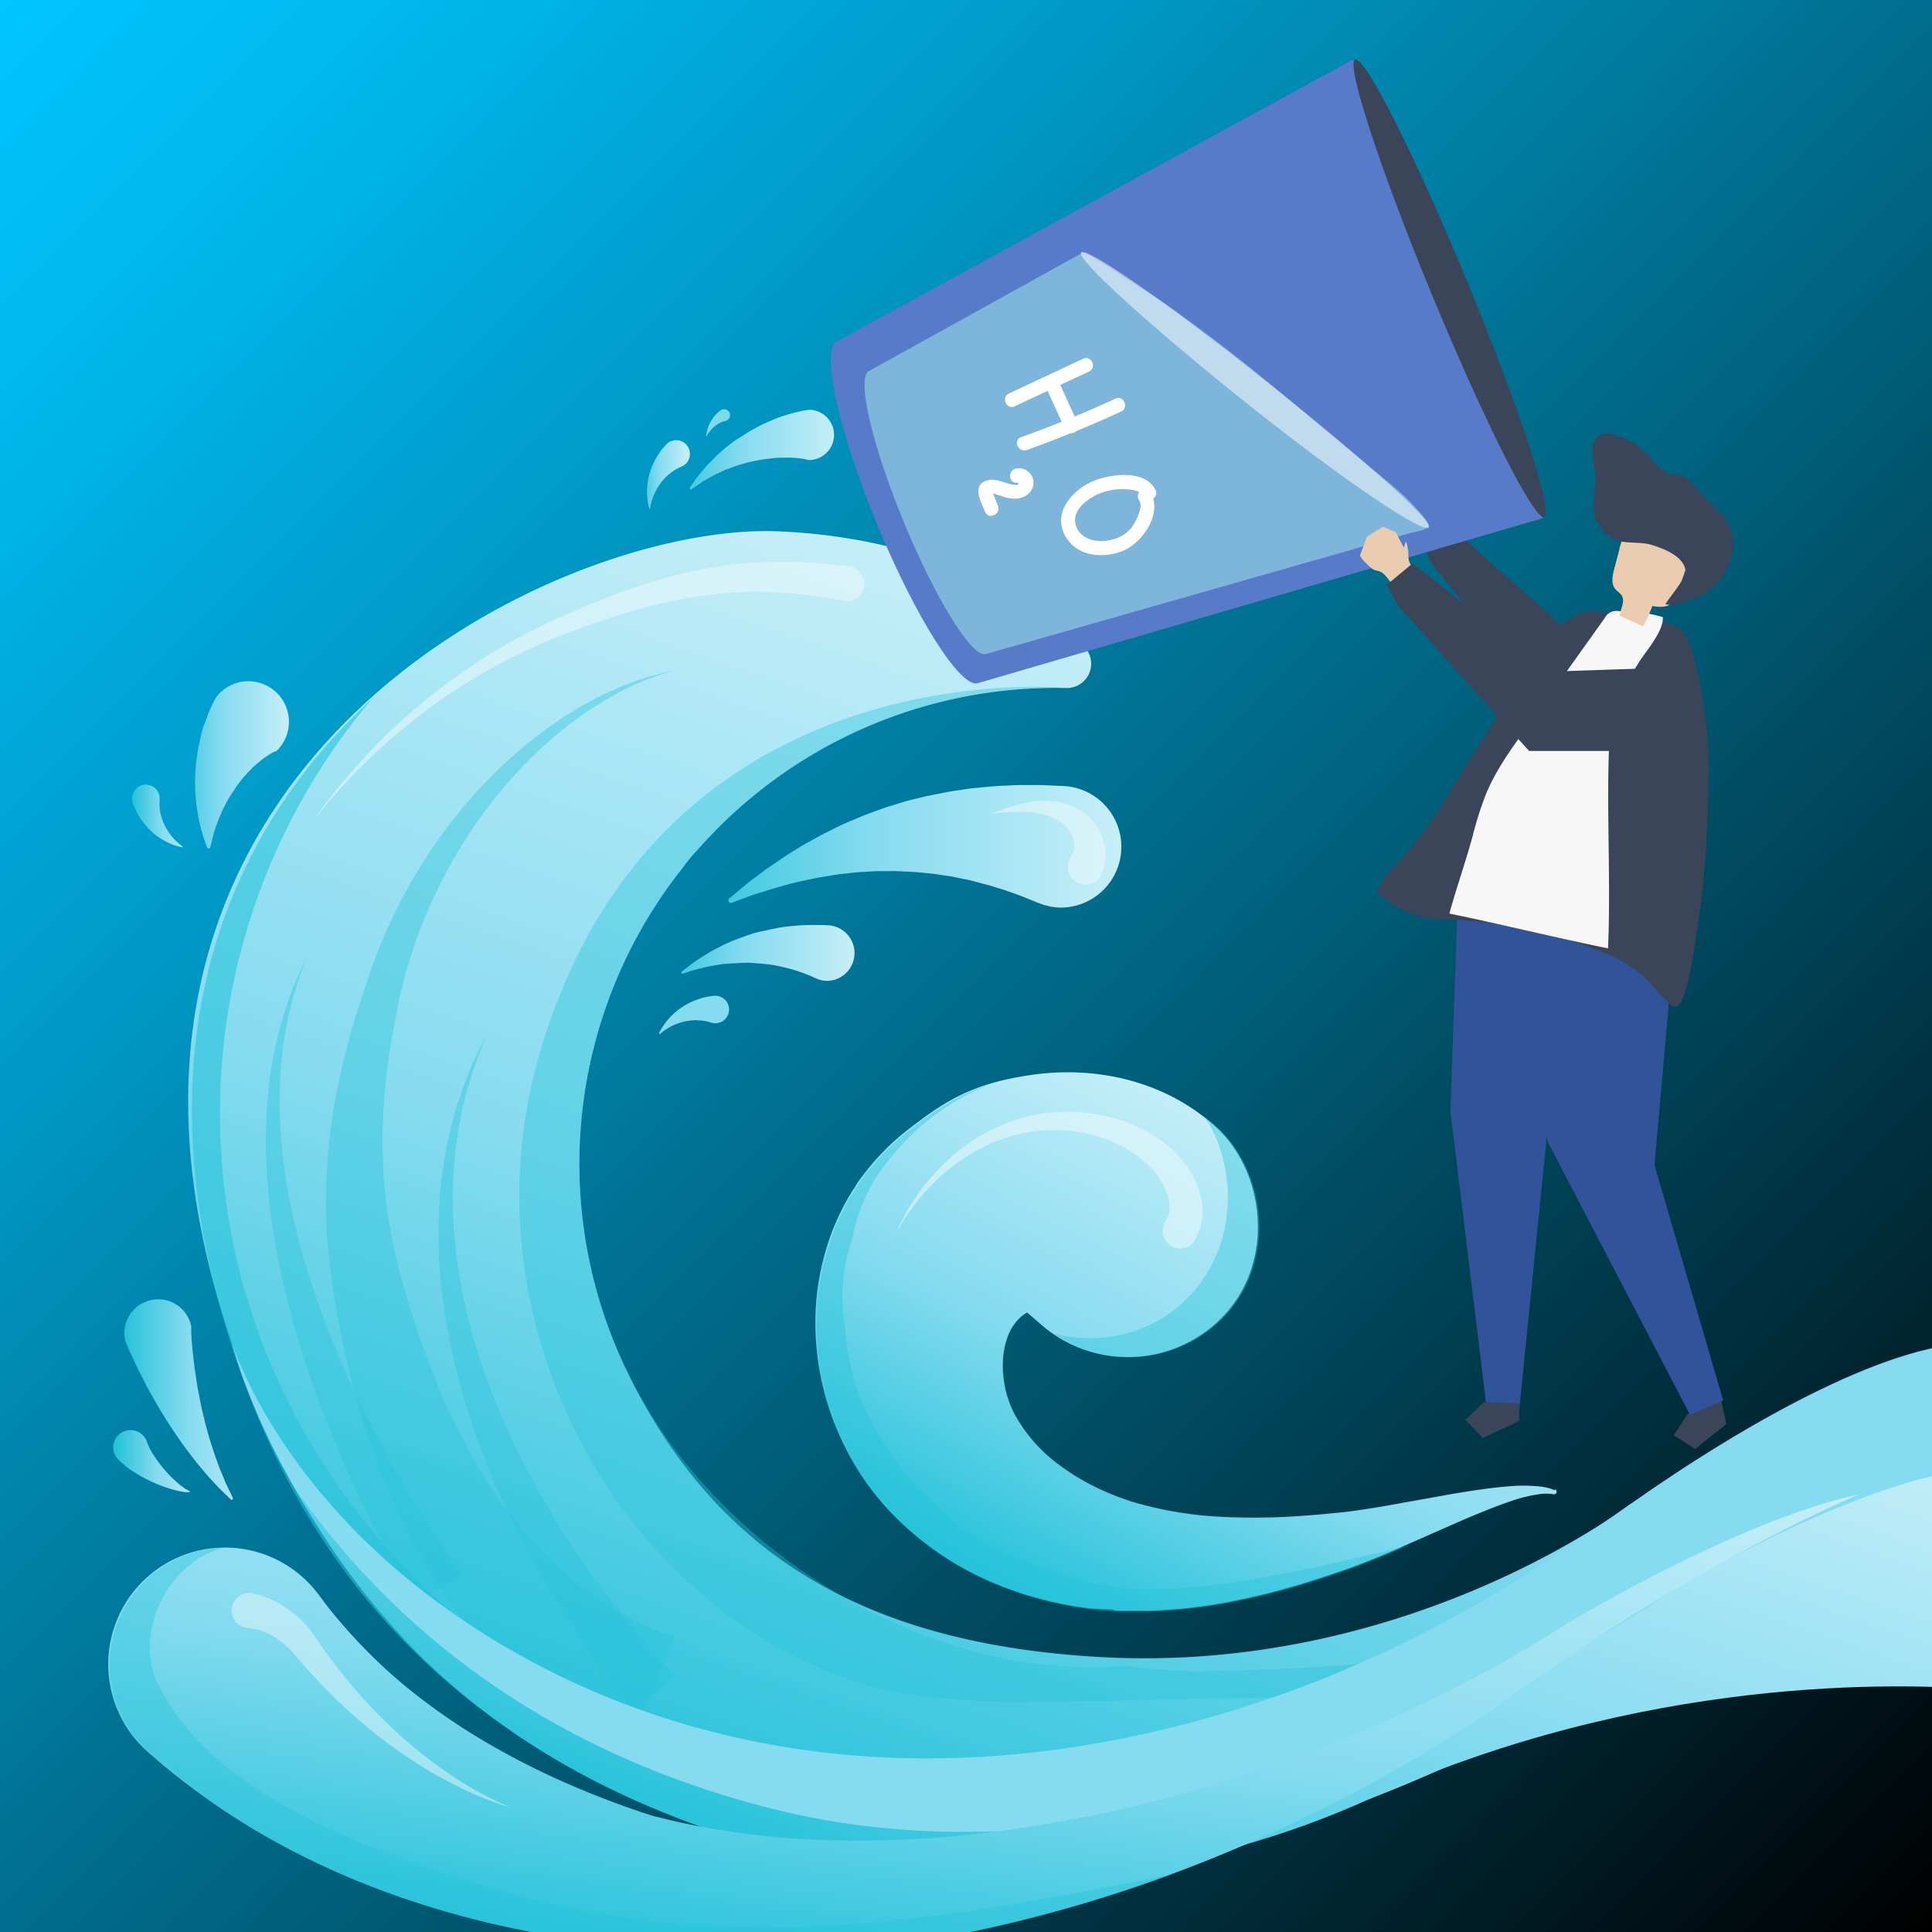 <svg xmlns="http://www.w3.org/2000/svg" xmlns:xlink="http://www.w3.org/1999/xlink" viewBox="0 0 500 500"><defs><style>.cls-1{fill:none;}.cls-2{isolation:isolate;}.cls-3{fill:#005d87;}.cls-4{mix-blend-mode:soft-light;fill:url(#Degradado_sin_nombre_62);}.cls-5{clip-path:url(#clip-path);}.cls-6{fill:url(#Degradado_sin_nombre_28);}.cls-7{fill:url(#Degradado_sin_nombre_28-2);}.cls-23,.cls-8{opacity:0.4;}.cls-10,.cls-23,.cls-9{fill:#27c3da;}.cls-10,.cls-27{opacity:0.6;}.cls-11{fill:#85dbf0;}.cls-12{fill:url(#Degradado_sin_nombre_28-4);}.cls-13{fill:url(#Degradado_sin_nombre_28-5);}.cls-14{fill:url(#Degradado_sin_nombre_28-6);}.cls-15{fill:url(#Degradado_sin_nombre_28-7);}.cls-16{fill:url(#Degradado_sin_nombre_28-8);}.cls-17{fill:url(#Degradado_sin_nombre_28-9);}.cls-18{fill:url(#Degradado_sin_nombre_28-10);}.cls-19{fill:url(#Degradado_sin_nombre_28-11);}.cls-20{fill:#7ddbe9;}.cls-21{fill:url(#Degradado_sin_nombre_28-12);}.cls-22{fill:url(#Degradado_sin_nombre_28-13);}.cls-24{opacity:0.5;}.cls-25{fill:#e7f8fc;}.cls-26{fill:url(#Degradado_sin_nombre_28-14);}.cls-28{fill:#eacdb0;}.cls-29{fill:#3b455a;}.cls-30{fill:#305399;}.cls-31{fill:#f7f7f7;}.cls-32{fill:#587bc9;}.cls-33{fill:#7db5db;}.cls-34{opacity:0.51;}.cls-35{fill:#fff;}</style><linearGradient id="Degradado_sin_nombre_62" x1="500" y1="500" x2="0" gradientUnits="userSpaceOnUse"><stop offset="0"/><stop offset="0.12" stop-color="#001c25"/><stop offset="0.45" stop-color="#006481"/><stop offset="0.71" stop-color="#0098c5"/><stop offset="0.9" stop-color="#00b9ef"/><stop offset="1" stop-color="#00c5ff"/></linearGradient><clipPath id="clip-path"><rect class="cls-1" x="18" y="81.11" width="482" height="418.89"/></clipPath><linearGradient id="Degradado_sin_nombre_28" x1="484.82" y1="420.8" x2="255.26" y2="191.23" gradientTransform="matrix(-0.9, 0.44, 0.44, 0.9, 438.68, -121.07)" gradientUnits="userSpaceOnUse"><stop offset="0" stop-color="#27c3da"/><stop offset="0.45" stop-color="#85dbf0"/><stop offset="1" stop-color="#c4eef8"/></linearGradient><linearGradient id="Degradado_sin_nombre_28-2" x1="224.5" y1="458.86" x2="220.18" y2="454.54" xlink:href="#Degradado_sin_nombre_28"/><linearGradient id="Degradado_sin_nombre_28-4" x1="429.41" y1="483.24" x2="289.94" y2="343.77" xlink:href="#Degradado_sin_nombre_28"/><linearGradient id="Degradado_sin_nombre_28-5" x1="172.23" y1="116.26" x2="215.82" y2="116.26" gradientTransform="matrix(1, 0, 0, 1, 0, 0)" xlink:href="#Degradado_sin_nombre_28"/><linearGradient id="Degradado_sin_nombre_28-6" x1="32.17" y1="362.25" x2="68.8" y2="362.25" gradientTransform="matrix(1, 0, 0, 1, 0, 0)" xlink:href="#Degradado_sin_nombre_28"/><linearGradient id="Degradado_sin_nombre_28-7" x1="43.32" y1="198.15" x2="74.36" y2="198.15" gradientTransform="matrix(1, 0, 0, 1, 0, 0)" xlink:href="#Degradado_sin_nombre_28"/><linearGradient id="Degradado_sin_nombre_28-8" x1="173.52" y1="218.97" x2="287.65" y2="218.97" gradientTransform="matrix(1, 0, 0, 1, 0, 0)" xlink:href="#Degradado_sin_nombre_28"/><linearGradient id="Degradado_sin_nombre_28-9" x1="169.51" y1="246.56" x2="219.99" y2="246.56" gradientTransform="matrix(1, 0, 0, 1, 0, 0)" xlink:href="#Degradado_sin_nombre_28"/><linearGradient id="Degradado_sin_nombre_28-10" x1="34.38" y1="211.16" x2="50.57" y2="211.16" gradientTransform="matrix(1, 0, 0, 1, 0, 0)" xlink:href="#Degradado_sin_nombre_28"/><linearGradient id="Degradado_sin_nombre_28-11" x1="164.62" y1="122.79" x2="177.79" y2="122.79" gradientTransform="matrix(1, 0, 0, 1, 0, 0)" xlink:href="#Degradado_sin_nombre_28"/><linearGradient id="Degradado_sin_nombre_28-12" x1="30.2" y1="378.2" x2="53.33" y2="378.2" gradientTransform="matrix(1, 0, 0, 1, 0, 0)" xlink:href="#Degradado_sin_nombre_28"/><linearGradient id="Degradado_sin_nombre_28-13" x1="447.39" y1="458.03" x2="367.82" y2="320.22" gradientTransform="matrix(-0.93, 0.38, 0.38, 0.93, 481.17, -78.65)" xlink:href="#Degradado_sin_nombre_28"/><linearGradient id="Degradado_sin_nombre_28-14" x1="364.89" y1="434.84" x2="270.73" y2="340.67" gradientTransform="matrix(-0.95, 0.3, 0.3, 0.95, 492.58, -105.08)" xlink:href="#Degradado_sin_nombre_28"/></defs><title>Mesa de trabajo 1</title><g class="cls-2"><g id="BACKGROUND_1" data-name="BACKGROUND 1"><rect class="cls-3" width="500" height="500"/><rect class="cls-4" width="500" height="500"/><g class="cls-5"><path class="cls-6" d="M60,347.43C9,200,143.81,135.1,201.39,137.51c34.07,1.42,61.19,13.48,79,29.67A6.28,6.28,0,0,1,276,178.06a123.38,123.38,0,0,0-95.45,41.84,43.63,43.63,0,0,0-4,4.84A123.09,123.09,0,0,0,162.33,355c22.86,47.05,61.24,70.35,122.16,73.83C364.81,433.41,422,389.21,422,389.21s2.14,61.67-112.16,84.48C225.21,490.58,102.65,470.69,60,347.43Z"/><path class="cls-7" d="M440.22,390.76,436.44,383A15.28,15.28,0,0,1,440.22,390.76Z"/><g class="cls-8"><path class="cls-9" d="M139.15,274.49C169,167.16,276,178.06,276,178.06a123.38,123.38,0,0,0-95.45,41.84,43.63,43.63,0,0,0-4,4.84A123.09,123.09,0,0,0,162.33,355c22.86,47.05,78.89,80.21,128.08,76.14,8,.75,12.76,1.46,21.73,1.32,40.59-.61,68.61-4.28,87.85-9.31-3.78,7.38-7.35,14.86-10.65,22.44-57.23-13.94-126.27,1.87-165.23-9.6C161.67,417.6,119.84,343.91,139.15,274.49Z"/><path class="cls-7" d="M440.22,390.76,436.44,383A15.28,15.28,0,0,1,440.22,390.76Z"/></g><path class="cls-10" d="M59.65,347.43C35,269.37,59.31,214.78,96.29,180.86A166.11,166.11,0,0,0,74,361.59c41.41,85.23,158.82,134.44,244,93,7.19-3.49,27.59-10.07,34.05-14.39,99-3.89,89.69-38.62,88.15-49.46,0,0-33,68.4-131.44,88.72C256.77,490.21,105.33,492.14,59.65,347.43Z"/><g class="cls-8"><path class="cls-9" d="M162,453.18l-3.31-1.62c-.24-.11-.61-.3-1-.5l-1.19-.63L153.83,449c-1.75-1.06-3.81-2.21-6-3.69a111.26,111.26,0,0,1-14.62-11.53,124.24,124.24,0,0,1-15.65-17.6,130.54,130.54,0,0,1-7.34-11l-.88-1.48-.11-.18-.15-.25,0-.08-.19-.35-.38-.69-1.57-2.85-1.7-3.24c-.55-1.08-1-2.13-1.57-3.21a184.35,184.35,0,0,1-10.46-27.6c-1.43-4.85-2.7-9.8-3.84-14.81-.57-2.51-1.1-5-1.61-7.57-.24-1.27-.49-2.54-.73-3.81l-.13-.63-.07-.46-.15-.93-.3-1.87-.3-1.88-.28-2c-.18-1.36-.35-2.72-.53-4.09-.25-2.69-.54-5.36-.66-8.07s-.21-5.42-.26-8.13.06-5.42.24-8.12a158.93,158.93,0,0,1,5.11-31.47c1.33-5,2.78-9.94,4.39-14.71.4-1.22.8-2.42,1.21-3.63s.76-2.29,1.21-3.5l1.35-3.59,1.43-3.45a135.32,135.32,0,0,1,13.84-24.84q3.9-5.53,8.06-10.35c2.78-3.19,5.61-6.14,8.43-8.84a114.64,114.64,0,0,1,16.69-13.2,91.51,91.51,0,0,1,14.45-7.62,67.93,67.93,0,0,1,9.93-3.29c1.16-.32,2.08-.46,2.68-.61l.92-.19-.9.27c-.59.19-1.49.4-2.62.81a67.65,67.65,0,0,0-9.55,4,88.51,88.51,0,0,0-13.53,8.57,111,111,0,0,0-15.15,14.06c-2.52,2.83-5,5.88-7.43,9.15s-4.72,6.78-6.92,10.49A128.59,128.59,0,0,0,107,245.38l-1.08,3.34-1,3.34c-.33,1.1-.61,2.35-.92,3.52l-.23.9-.06.22,0,.11c0,.06,0-.06,0,0l-.1.45-.37,1.78c-1,4.77-1.88,9.6-2.59,14.46a144.7,144.7,0,0,0-1.44,29.29c.1,2.42.36,4.84.6,7.24s.59,4.8,1,7.17.91,4.73,1.39,7.07l.84,3.4.42,1.7.51,1.83a242.89,242.89,0,0,0,9.19,27,161.06,161.06,0,0,0,11.66,23.17c.53.86,1.07,1.7,1.59,2.55s1,1.56,1.56,2.34c.24.36.58.84.88,1.27s.6.87.91,1.3l.45.65.22.32.06.08c.11.17-.08-.13,0-.08l.1.14.85,1.13a106.85,106.85,0,0,0,6.86,8.29,96.92,96.92,0,0,0,13.62,12.4,82.58,82.58,0,0,0,11.63,7.33c1.65.9,3.2,1.52,4.49,2.15l3.1,1.24,3.46,1.26Z"/></g><g class="cls-8"><path class="cls-9" d="M107.67,415l-1-1.69c-.64-1.12-1.56-2.68-2.75-4.84l-2-3.53-2.22-4.15c-1.56-3-3.3-6.35-5.11-10.07s-3.7-7.79-5.61-12.12-3.83-9-5.65-13.8c-1-2.4-1.8-4.89-2.71-7.39s-1.75-5.06-2.53-7.66c-1.65-5.16-3.09-10.5-4.38-15.85s-2.31-10.79-3.14-16.15-1.3-10.68-1.59-15.83a143.84,143.84,0,0,1,.06-14.86,113.6,113.6,0,0,1,1.61-13.19A96.19,96.19,0,0,1,73.32,263c.42-1.61,1-3.06,1.45-4.42s1-2.58,1.41-3.69c.86-2.22,1.7-3.89,2.24-5l.83-1.76-.69,1.82c-.44,1.19-1.14,2.92-1.81,5.19-.35,1.13-.78,2.36-1.1,3.75s-.79,2.85-1.08,4.47a96.15,96.15,0,0,0-1.68,10.87,113.38,113.38,0,0,0-.52,12.95,139,139,0,0,0,1.1,14.4c.68,5,1.56,10.05,2.78,15.16S78.85,327,80.53,332,84,342.1,86,347c1,2.44,2,4.82,3,7.18s2.08,4.67,3.18,6.91c2.13,4.53,4.37,8.81,6.51,12.85s4.32,7.8,6.36,11.24,4,6.55,5.7,9.29c.87,1.37,1.7,2.64,2.45,3.82l2.12,3.19c1.25,1.9,2.37,3.47,3.07,4.51l1.1,1.61Z"/></g><g class="cls-8"><path class="cls-9" d="M163.86,442.67s-.45-.57-1.28-1.65L161,439c-.6-.77-1.3-1.66-2.09-2.74-1.58-2.12-3.5-4.69-5.57-7.66-1.06-1.47-2.14-3.07-3.27-4.77l-1.75-2.59c-.57-.91-1.16-1.83-1.76-2.77l-1.84-2.88-1.83-3c-1.26-2.05-2.49-4.21-3.75-6.44s-2.47-4.56-3.76-6.91-2.47-4.84-3.66-7.36c-2.41-5-4.67-10.33-6.8-15.78s-4-11.11-5.58-16.83-2.91-11.52-3.89-17.28a154.71,154.71,0,0,1-1.84-17,131.36,131.36,0,0,1,.28-16,110.57,110.57,0,0,1,2.1-14.11c.25-1.08.43-2.14.72-3.16s.54-2,.8-3c.48-2,1.16-3.74,1.69-5.44.26-.85.56-1.66.87-2.44l.87-2.24c.52-1.45,1.14-2.73,1.66-3.9,1-2.35,2-4.11,2.6-5.32l1-1.86s-.28.67-.82,1.92-1.36,3.08-2.18,5.49c-.43,1.19-.94,2.5-1.36,4l-.69,2.29c-.25.78-.48,1.6-.68,2.46-.39,1.72-.93,3.52-1.25,5.47-.19,1-.37,2-.57,3s-.3,2.07-.46,3.14a104.86,104.86,0,0,0-1,13.88,127.86,127.86,0,0,0,.88,15.47,150.7,150.7,0,0,0,3,16.24c1.35,5.47,3.06,10.92,5,16.3s4.2,10.61,6.56,15.71,5,10,7.64,14.6c1.32,2.32,2.7,4.56,4,6.76s2.69,4.31,4.08,6.33,2.69,4,4,5.87l2,2.77,2,2.62c.64.85,1.26,1.69,1.88,2.5l1.85,2.36c1.19,1.53,2.34,3,3.46,4.3,2.19,2.71,4.15,4.95,5.77,6.8.78.92,1.55,1.77,2.22,2.5l1.69,1.87,1.4,1.55Z"/></g><path class="cls-11" d="M514,347.69c-22.72-1.92-62.05,20.43-92,41.52-22.51,15.86-69.63,50.35-139.85,62.24-78.37,13.26-138.38-11.85-175.75-42.08C69.77,379.73,60,347.43,60,347.43s24.45,102,145.28,132.64S451,412.2,451,412.2l63-14.62Z"/><path class="cls-12" d="M514,380.33c-25.22-.71-75,27.37-79.56,30.4-39.27,26-138.36,81.75-234.83,57.32C135,451.7,97.25,415.48,75.87,384.51c18.48,32.4,49.88,75,129.39,95.56,52.4,13.55,106.72,4.74,149.12-14.48,70.77-32.08,137.2-30.13,159.62-28.27Z"/><path class="cls-13" d="M178.56,126.12l.88-1.22,1-1.4c.37-.56.91-1.12,1.45-1.77s1.14-1.39,1.84-2.06,1.39-1.45,2.19-2.16,1.64-1.47,2.54-2.17,1.82-1.43,2.81-2,2-1.32,3-1.87,2-1.13,3.05-1.62,2-.9,3-1.33,1.91-.74,2.8-1a39.47,39.47,0,0,1,4.45-1.18c.58-.11,1-.19,1.4-.23a6.31,6.31,0,0,1,.66-.06,6.5,6.5,0,1,1-.57,13s.08,0-.12-.07a7.76,7.76,0,0,0-.79-.18,25.4,25.4,0,0,0-3.31-.35c-.71-.06-1.48,0-2.32,0s-1.72,0-2.63.15-1.88.18-2.85.36-2,.37-2.94.59-2,.55-2.94.81-1.88.69-2.81,1-1.75.79-2.58,1.15-1.55.8-2.26,1.18-1.35.7-1.89,1.1l-1.44,1-1.25.83a.25.25,0,0,1-.35-.36Z"/><path class="cls-14" d="M59.77,388.1l-1.49-1.43L56.58,385l-2.13-2.3c-.81-.85-1.58-1.8-2.44-2.81s-1.72-2.1-2.59-3.25-1.78-2.34-2.65-3.59-1.75-2.53-2.61-3.83-1.65-2.62-2.47-3.93-1.54-2.62-2.27-3.89-1.41-2.53-2-3.73-1.21-2.33-1.73-3.4c-1-2.13-1.87-3.94-2.43-5.25-.28-.65-.5-1.18-.65-1.56s-.24-.66-.24-.64a8.75,8.75,0,0,1,17.13-3.6,3.54,3.54,0,0,0,0,.4c0,.29,0,.75,0,1.35.06,1.2.18,3,.4,5.07.11,1.06.24,2.21.4,3.43s.36,2.5.55,3.84.46,2.7.73,4.09.54,2.82.89,4.22.66,2.82,1.05,4.19.75,2.75,1.17,4,.81,2.57,1.25,3.74.82,2.33,1.26,3.32l1.15,2.78,1,2.13.9,1.85a.36.36,0,0,1-.16.47A.35.35,0,0,1,59.77,388.1Z"/><path class="cls-11" d="M54,219.29c-1.68-20.08,9.88-32.08,9.88-32.08"/><path class="cls-15" d="M53.58,219.31s-.19-.53-.51-1.46c-.15-.46-.35-1-.57-1.67s-.39-1.44-.62-2.29-.47-1.83-.61-2.82-.37-2.07-.48-3.19-.23-2.3-.27-3.51-.08-2.45,0-3.69.12-2.51.29-3.75.33-2.47.56-3.66.52-2.34.78-3.45.6-2.14,1-3.09.67-1.84,1-2.63.66-1.48.94-2.07.55-1.06.78-1.43a3.37,3.37,0,0,1,.31-.46l.16-.21A10.5,10.5,0,1,1,71.42,194.5l0-.07c0-.07,0-.06-.07,0a2.64,2.64,0,0,0-.62.25c-.3.16-.68.36-1.11.64s-.93.62-1.47,1-1.09.88-1.72,1.39-1.23,1.1-1.83,1.75-1.26,1.32-1.86,2.06S61.56,203,61,203.84s-1.08,1.67-1.64,2.52-.95,1.74-1.42,2.61-.78,1.74-1.16,2.58-.62,1.63-.89,2.38a21.37,21.37,0,0,0-.68,2.12c-.16.67-.3,1.25-.42,1.72-.23,1-.37,1.5-.37,1.5a.42.42,0,0,1-.81,0Z"/><path class="cls-16" d="M188.71,232.52l2.91-2.41c.91-.78,2-1.71,3.41-2.72s2.89-2.25,4.64-3.4,3.61-2.52,5.71-3.76c1-.63,2.09-1.33,3.22-1.95s2.28-1.27,3.46-1.91,2.42-1.24,3.67-1.86,2.52-1.26,3.85-1.8l4-1.7,4.14-1.51c1.38-.54,2.8-.93,4.21-1.37s2.84-.88,4.26-1.22,2.85-.73,4.27-1l4.21-.83c1.4-.31,2.77-.45,4.13-.67s2.69-.41,4-.51c2.6-.26,5.09-.51,7.37-.58l3.3-.15h3c1.87,0,3.51,0,4.84.08l4.23.19a15.74,15.74,0,0,1-1.4,31.44,15.94,15.94,0,0,1-5.2-1.13l-.08,0-3.07-1.26c-1-.42-2.19-.86-3.58-1.35l-2.23-.8-2.49-.76c-1.75-.58-3.66-1-5.71-1.57-1-.28-2.08-.46-3.17-.69s-2.2-.49-3.34-.63l-3.51-.52c-1.19-.15-2.4-.24-3.63-.37s-2.47-.19-3.72-.24-2.53-.15-3.79-.11l-3.82,0-3.81.23c-1.28,0-2.52.23-3.77.36s-2.5.24-3.7.47l-3.58.59c-1.18.19-2.31.48-3.43.71-2.24.44-4.33,1-6.27,1.54s-3.68,1.1-5.26,1.58c-.78.25-1.52.47-2.2.71l-1.87.69-3.54,1.31a.62.62,0,0,1-.79-.36A.63.63,0,0,1,188.71,232.52Z"/><path class="cls-17" d="M176.45,251.45l1.28-1c.39-.33.91-.72,1.51-1.15s1.3-.94,2.07-1.42,1.62-1,2.54-1.56,1.93-1,3-1.58,2.17-1,3.32-1.47,2.35-.88,3.56-1.31,2.46-.76,3.7-1,2.46-.55,3.67-.78,2.39-.39,3.52-.49,2.21-.22,3.21-.25,1.93-.07,2.75-.06,1.54,0,2.13,0l1.88.1h0a7.2,7.2,0,0,1-.78,14.37,7.28,7.28,0,0,1-2.52-.61l-1.29-.57c-.41-.19-.92-.39-1.51-.61s-1.27-.49-2-.72-1.58-.49-2.46-.72-1.84-.43-2.83-.65-2-.36-3.11-.47-2.17-.19-3.28-.28-2.23-.07-3.33,0-2.2.11-3.27.19-2.1.22-3.07.4-1.9.33-2.75.54-1.62.38-2.3.57-1.29.36-1.79.54l-1.55.52a.28.28,0,0,1-.36-.18A.27.27,0,0,1,176.45,251.45Z"/><path class="cls-11" d="M170.59,267.32s.12-.22.31-.61a14.21,14.21,0,0,1,1-1.58,12.12,12.12,0,0,1,.76-1c.27-.36.6-.7.94-1.07A19,19,0,0,1,176,261a19.58,19.58,0,0,1,2.82-1.65c.48-.21,1-.43,1.43-.59a13.92,13.92,0,0,1,1.34-.44,15.57,15.57,0,0,1,2.1-.46l.82-.12.12,0a3.56,3.56,0,0,1,1,7.05,3.45,3.45,0,0,1-1.54-.12l-.51-.16a10.08,10.08,0,0,0-1.41-.31,9,9,0,0,0-1-.12c-.35,0-.73,0-1.13-.05a15.42,15.42,0,0,0-2.54.26,15.63,15.63,0,0,0-2.55.76c-.39.17-.79.32-1.14.51s-.7.37-1,.56a12.88,12.88,0,0,0-1.44,1c-.33.28-.53.43-.53.43a.13.13,0,0,1-.19,0A.14.14,0,0,1,170.59,267.32Z"/><path class="cls-18" d="M47.05,219.26l-.66-.15a13.91,13.91,0,0,1-1.77-.56c-.37-.13-.75-.31-1.16-.5s-.82-.42-1.26-.66a17.59,17.59,0,0,1-4.85-4.19c-.32-.42-.65-.83-.92-1.25s-.53-.81-.74-1.2a14.22,14.22,0,0,1-.94-1.93l-.31-.77,0-.11a3.56,3.56,0,1,1,6.86-1.1l0,.53a9.13,9.13,0,0,0,0,1.44,9.65,9.65,0,0,0,.11,1c0,.35.15.72.23,1.11a16.23,16.23,0,0,0,.85,2.41,15.77,15.77,0,0,0,1.34,2.29c.26.34.5.69.77,1a10.83,10.83,0,0,0,.77.84,12.47,12.47,0,0,0,1.3,1.16l.55.42a.13.13,0,0,1,0,.19A.15.15,0,0,1,47.05,219.26Z"/><path class="cls-19" d="M168,131.55l-.16-.66a12.81,12.81,0,0,1-.31-1.83,12.15,12.15,0,0,1-.08-1.26,13.64,13.64,0,0,1,0-1.42,18.94,18.94,0,0,1,.46-3.13,20.25,20.25,0,0,1,1.07-3.1c.23-.47.44-1,.69-1.38s.48-.84.73-1.2a14.23,14.23,0,0,1,1.3-1.72l.54-.63.08-.09a3.56,3.56,0,1,1,4.1,5.61l-.49.22a9,9,0,0,0-1.27.67c-.27.16-.54.35-.83.56s-.58.45-.89.7a15,15,0,0,0-1.76,1.86,16,16,0,0,0-1.44,2.23c-.18.38-.38.76-.53,1.14s-.29.73-.39,1.07a12,12,0,0,0-.45,1.68l-.12.67a.13.13,0,0,1-.16.11A.13.13,0,0,1,168,131.55Z"/><path class="cls-20" d="M182.74,112.89a6.78,6.78,0,0,1,.18-1.13,9.47,9.47,0,0,1,.89-2.43,8.5,8.5,0,0,1,.77-1.23,8.86,8.86,0,0,1,.86-1,7.7,7.7,0,0,1,.71-.63l.29-.23a1.53,1.53,0,0,1,1.92,2.39,1.37,1.37,0,0,1-.55.28h0l-.25.07a6,6,0,0,0-.64.2,7.14,7.14,0,0,0-.9.43,6.94,6.94,0,0,0-1,.66,8.94,8.94,0,0,0-1.6,1.7,7.66,7.66,0,0,0-.58.93.06.06,0,0,1-.11,0Z"/><path class="cls-21" d="M49,386.18h-.8a16.9,16.9,0,0,1-2.17-.35,34.54,34.54,0,0,1-6.29-2.15,36.68,36.68,0,0,1-6-3.34,21.85,21.85,0,0,1-1.94-1.52l-.73-.66-.16-.15A4.47,4.47,0,1,1,38,373.12l.22.57a12.59,12.59,0,0,0,.75,1.57,29.28,29.28,0,0,0,3.35,4.79,32.16,32.16,0,0,0,4.33,4.29,15.33,15.33,0,0,0,1.64,1.15l.72.37a.17.17,0,0,1-.08.32Z"/><path class="cls-22" d="M404.76,420.61c-6.54,4.25-14.08,8.76-22.52,13.27a372.06,372.06,0,0,1-59.9,25.41,349.91,349.91,0,0,1-72,15.57,270.5,270.5,0,0,1-36.72,1.35,211.48,211.48,0,0,1-34.58-3.94c-2.73-.55-5.42-1.16-8.05-1.83l-1-.24-.5-.12s-.19-.05,0,0l-.14,0-.26-.09-2.12-.68-1.06-.33-.94-.34-1.88-.65c-5.13-1.8-10.1-3.75-14.81-5.77a197.41,197.41,0,0,1-25.29-13,158.54,158.54,0,0,1-18.84-13.47A134.23,134.23,0,0,1,91.7,423.86c-3.18-3.44-5.46-6.24-7-8.18-.76-1-1.29-1.73-1.67-2.23l-.57-.76a30.21,30.21,0,1,0-44,40.88l.56.48,1.08.93c.73.61,1.77,1.55,3.19,2.69,2.8,2.33,7,5.62,12.5,9.41a187,187,0,0,0,20.42,12.2,210.48,210.48,0,0,0,27.57,11.77,240.69,240.69,0,0,0,33.26,8.86c5.93,1.14,12,2.11,18.22,2.87l2.41.28,1.2.15,1.11.1,2.21.22,2.49.32q4.81.67,9.71,1.11a242.4,242.4,0,0,0,39.89.21,295.73,295.73,0,0,0,40-5.84,370.11,370.11,0,0,0,74-24.62,385.6,385.6,0,0,0,58.78-32.84c51.23-37.43,93.78-55,93.78-55S455.64,390.76,404.76,420.61Z"/><path class="cls-23" d="M40.56,406.55a30.06,30.06,0,0,1,17.45-6c-.83.22-1.67.48-2.51.78-12.76,4.55-20.86,22.2-14.56,34.62,8.87,17.52,24.49,27.51,41.58,36.07,14.86,7.45,37.63,14.93,53.72,19.12,57.56,15,109.45,5.39,166.87-6a355.22,355.22,0,0,1-48.51,14.17,295.73,295.73,0,0,1-40,5.84,242.27,242.27,0,0,1-39.88-.21q-4.91-.43-9.72-1.11l-2.48-.32-2.22-.22-1.1-.1-1.21-.15-2.4-.28c-6.24-.76-12.3-1.73-18.23-2.87a240.55,240.55,0,0,1-33.25-8.86,209.9,209.9,0,0,1-27.57-11.77,187.23,187.23,0,0,1-20.43-12.2c-5.51-3.79-9.7-7.08-12.5-9.41-1.42-1.14-2.46-2.08-3.18-2.69l-1.09-.93-.56-.48a30.21,30.21,0,0,1,1.75-47Z"/><g class="cls-24"><path class="cls-25" d="M65.56,412.43l.94.23,1.5.42c.53.2,1.16.39,1.81.69a26.38,26.38,0,0,1,9.24,6.69,29.06,29.06,0,0,1,2.24,2.79c.62.9,1.27,1.84,1.94,2.79,1.33,1.89,2.68,3.75,4.22,5.71s3.14,3.93,4.84,5.9c.85,1,1.74,1.94,2.62,2.93s1.8,1.93,2.73,2.87a125.36,125.36,0,0,0,11.57,10.44,110,110,0,0,0,11.19,7.85,84.46,84.46,0,0,0,8.54,4.6c2.13,1,3.41,1.43,3.41,1.43s-1.32-.31-3.55-1.08a85.71,85.71,0,0,1-9.05-3.75,112.19,112.19,0,0,1-12.15-6.79,127.9,127.9,0,0,1-12.92-9.48c-1.06-.87-2.08-1.78-3.12-2.67s-2-1.81-3-2.74c-2-1.85-3.86-3.72-5.63-5.59s-3.5-3.76-5-5.51c-.75-.87-1.48-1.72-2.19-2.53a20.39,20.39,0,0,0-1.93-1.91,18.39,18.39,0,0,0-6.94-3.91c-.44-.14-.84-.2-1.18-.29l-.75-.12-1-.11a4.51,4.51,0,0,1,1.08-9A4.71,4.71,0,0,1,65.56,412.43Z"/></g><path class="cls-26" d="M402.43,385.69l-.75-.3a15.35,15.35,0,0,0-2.47-.6,40.8,40.8,0,0,0-9.24-.08c-3.93.3-8.63,1-14,1.9l-17.68,3.17c-3.2.54-6.51,1.08-9.86,1.48-.82.1-1.69.19-2.48.26l-2.71.27c-1.81.16-3.54.32-5.38.44a167.46,167.46,0,0,1-22.44.28,97,97,0,0,1-22.2-3.8l-.39-.11-.29-.1-.57-.2-1.24-.43c-.85-.3-1.69-.61-2.53-.95-1.67-.66-3.3-1.39-4.88-2.17a57.45,57.45,0,0,1-8.84-5.37,40.19,40.19,0,0,1-12-13.57,26.65,26.65,0,0,1-2.42-7,27.85,27.85,0,0,1-.49-6.92,21.25,21.25,0,0,1,1.2-5.91,12.57,12.57,0,0,1,2.3-4,10.24,10.24,0,0,1,2.75-2.3l3.14,2.7a34.14,34.14,0,0,0,48.21-2.39c12.66-14,10.22-36.58-2.38-48.21s-30.42-16.1-47.8-13.6c-15.38,2.21-22.36,6.74-31.79,14a62.35,62.35,0,0,0-6.83,6.11c-1.1,1.14-2.17,2.32-3.2,3.58-.84,1-2.63,3.29-3.35,4.39l-.68,1.15-.09.15c.1-.12-.92,1.26-.53.74l-.07.12-.3.51-.6,1c-.8,1.36-1.52,2.77-2.21,4.19a62.79,62.79,0,0,0-3.44,8.83,66.24,66.24,0,0,0-2.88,18.41,71.52,71.52,0,0,0,2.1,18.09,73.27,73.27,0,0,0,6.52,16.88,69.46,69.46,0,0,0,10.66,14.83,79.18,79.18,0,0,0,28.09,19,90.65,90.65,0,0,0,15.24,4.66c2.54.55,5.09,1,7.62,1.32,1.27.17,2.54.19,3.8.31l1.94.05,1,.08.5.15.4.07.8.06.41,0,.1,0s.33,0,.25,0h.23l1.84,0c1.23,0,2.45,0,3.66,0,2.42,0,4.8-.15,7.15-.33a128,128,0,0,0,13.6-1.76,186.43,186.43,0,0,0,24.19-6.21c1.83-.58,3.71-1.21,5.46-1.81l2.58-.91c1-.33,1.82-.63,2.7-1,3.49-1.3,6.72-2.66,9.78-4l16.44-7.24c4.86-2.09,9.12-3.8,12.67-5a38.06,38.06,0,0,1,8.32-2,14,14,0,0,1,2.16,0l.79.11a.68.68,0,0,0,.36-1.31Z"/><path class="cls-23" d="M317.55,340.06a34.13,34.13,0,0,1-44.78,5.1A36.83,36.83,0,0,0,296,343.59c18.79-8,26.15-29.3,19.22-47.8a30.76,30.76,0,0,0-3.72-7c1.26,1,2.5,2,3.68,3.05C327.76,303.48,330.2,326.09,317.55,340.06Z"/><path class="cls-23" d="M213.49,359.53a71.52,71.52,0,0,1-2.1-18.09A66.24,66.24,0,0,1,214.27,323a62.79,62.79,0,0,1,3.44-8.83c.69-1.42,1.42-2.83,2.21-4.19l.6-1,.3-.51.08-.12c-.39.52.62-.86.53-.74l.08-.15.68-1.15c.73-1.1,2.51-3.42,3.35-4.39,1-1.26,2.11-2.44,3.2-3.58a62.43,62.43,0,0,1,6.84-6.11c6.79-5.22,12.33-9,20.64-11.58a62.66,62.66,0,0,0-26.54,20,44.12,44.12,0,0,0-9.17,20.26,44,44,0,0,0-1.83,22.37c.62,13.06,6.38,32.88,30,52,4.88,3.94,11.14,6.72,17.11,8.93,20,7.43,30.76,12.87,99-4.33L362,401.05c-3.07,1.32-6.3,2.68-9.79,4-.88.34-1.75.64-2.7,1l-2.57.91c-1.75.6-3.63,1.23-5.47,1.81a186.43,186.43,0,0,1-24.19,6.21,128,128,0,0,1-13.6,1.76c-2.34.18-4.73.31-7.15.33-1.21,0-2.43,0-3.65,0l-1.85,0h-.23l-.25,0h-.51l-.8,0h-.41l-.5,0-1-.08-1.93-.16c-1.27-.12-2.53-.26-3.8-.43-2.53-.34-5.07-.77-7.62-1.32a90.93,90.93,0,0,1-15.24-4.66,79.27,79.27,0,0,1-28.09-19A69.46,69.46,0,0,1,220,376.41,73.72,73.72,0,0,1,213.49,359.53Z"/><g class="cls-27"><path class="cls-25" d="M301.44,316.36l.57-1a.76.76,0,0,0,.14-.33,1.87,1.87,0,0,1,.12-.25c.05-.08.08-.31.14-.47a2.52,2.52,0,0,0,.14-.6,8.56,8.56,0,0,0-.12-3.48,16.29,16.29,0,0,0-2.09-4.87,18.36,18.36,0,0,0-1.91-2.57,15,15,0,0,0-1.17-1.23l-.15-.15,0,0,0,0,.08.06-.09-.08-.39-.33-.8-.68c-.25-.21-.54-.48-.78-.65l-.73-.54a18.64,18.64,0,0,0-1.57-1.08,32.89,32.89,0,0,0-3.56-2,38.06,38.06,0,0,0-17.28-3.64,39.89,39.89,0,0,0-9.11,1.23l-1.1.29-.23.06-.29.09-.56.19c-.74.25-1.53.48-2.19.76-1.38.51-2.75,1.13-4.08,1.78a46.6,46.6,0,0,0-7.26,4.5,50.26,50.26,0,0,0-5.82,5.07c-.87.84-1.61,1.72-2.36,2.53s-1.4,1.62-2,2.41c-1.21,1.55-2.19,3-2.95,4.15l-1,1.6c-.27.48-.51.89-.69,1.22l-.58,1,.49-1.06c.15-.34.35-.77.58-1.27l.87-1.69c.67-1.26,1.52-2.77,2.61-4.44.52-.85,1.16-1.7,1.79-2.62s1.37-1.86,2.19-2.78a51.82,51.82,0,0,1,5.54-5.75,48.34,48.34,0,0,1,7.2-5.37,47.06,47.06,0,0,1,4.23-2.3c.76-.39,1.47-.66,2.2-1l.54-.23.28-.12.34-.12,1.17-.42a44.31,44.31,0,0,1,29.87.25,41.65,41.65,0,0,1,4.44,2,22.54,22.54,0,0,1,2.11,1.22l1.05.65c.35.21.59.41.89.61l.84.61.42.29.11.08.21.17.23.19c.61.49,1.19,1,1.73,1.52a26.1,26.1,0,0,1,2.91,3.28,24.06,24.06,0,0,1,3.73,7,17,17,0,0,1,.82,6.64,10,10,0,0,1-.17,1.39,10.87,10.87,0,0,1-.27,1.26c-.12.43-.25.83-.38,1.19s-.26.73-.32.85l-.48,1.06a4.5,4.5,0,1,1-8.22-3.67C301.32,316.6,301.38,316.47,301.44,316.36Z"/></g><g class="cls-27"><path class="cls-25" d="M277,221.82l.21-.34.11-.19.06-.11h0s.05,0,.1-.08a4.15,4.15,0,0,0,.53-2.13,7,7,0,0,0-1.09-3.68l-.15-.23,0-.06,0,0v0l.07.06h0l-.13-.15-.46-.54a7,7,0,0,0-.86-.86,11.65,11.65,0,0,0-2.31-1.55,15,15,0,0,0-2.75-1.08,18.25,18.25,0,0,0-2.94-.6,30.68,30.68,0,0,0-5.53-.14c-1.65.08-3,.23-4,.33l-1.53.17,1.45-.54c.92-.34,2.23-.84,3.85-1.35a33.49,33.49,0,0,1,5.79-1.32,22.62,22.62,0,0,1,3.46-.18,20.54,20.54,0,0,1,3.68.45,16.25,16.25,0,0,1,3.68,1.28,11.23,11.23,0,0,1,1.77,1l.74.51.17.12.26.23.39.34a13.84,13.84,0,0,1,4,6.35,12.54,12.54,0,0,1,.34,5.85,10.14,10.14,0,0,1-.29,1.15c-.07.23-.13.43-.17.58l-.12.39a4.54,4.54,0,1,1-8.69-2.6A4.84,4.84,0,0,1,277,221.82Z"/></g><g class="cls-27"><path class="cls-25" d="M218.34,155.48l-1.75-.31-2.1-.37-1.33-.22-1.44-.2c-1-.14-2.14-.31-3.38-.46l-4.05-.41-4.62-.28c-1.62,0-3.34-.09-5.12-.06A104.89,104.89,0,0,0,183,154a124.63,124.63,0,0,0-12.76,2.38c-4.4,1.09-8.93,2.42-13.49,3.92-2.28.79-4.58,1.55-6.87,2.41-1.13.42-2.34.82-3.41,1.26l-3.44,1.37c-4.46,1.88-8.91,3.88-13.14,6.17-1.07.55-2.11,1.13-3.15,1.72s-2.08,1.16-3.09,1.77c-2,1.24-4,2.41-5.92,3.71-3.86,2.48-7.41,5.15-10.76,7.71-1.63,1.34-3.24,2.61-4.75,3.91s-3,2.54-4.29,3.82c-2.72,2.49-5.11,4.89-7.18,7.06l-2.87,3.08c-.85,1-1.64,1.88-2.34,2.7-1.44,1.61-2.45,3-3.2,3.86l-1.12,1.38s.37-.5,1-1.44,1.64-2.35,3-4l2.21-2.83,2.7-3.24c2-2.29,4.24-4.83,6.84-7.49,1.27-1.37,2.7-2.67,4.12-4.09s3-2.76,4.59-4.2c3.24-2.78,6.7-5.68,10.49-8.42,1.85-1.41,3.84-2.72,5.82-4.09,1-.67,2-1.31,3-2s2.05-1.32,3.12-1.93c4.18-2.57,8.64-4.87,13.17-7.08l3.36-1.54c1.19-.56,2.29-1,3.44-1.51,2.26-1,4.56-1.93,6.83-2.87,4.57-1.82,9.14-3.47,13.66-4.88A130.28,130.28,0,0,1,182,147.27a112,112,0,0,1,12.26-1.6c1.91-.15,3.75-.18,5.5-.27h5l4.36.17c1.35.08,2.61.2,3.74.28l1.6.13,1.35.15,2.12.24,1.76.2a4.5,4.5,0,0,1-1,9Z"/></g></g></g><g id="DESIGNED_BY_FREEPIK" data-name="DESIGNED BY FREEPIK"><path class="cls-28" d="M373.77,136.9a6.7,6.7,0,0,1-.11-1c0-.36,0-.72,0-1.13,0-.13-.3-3.1-.54-2.46l-.5,1.33-1.74-3.81-3.06-1.48-4,2.16L362,134.75c-.27.62,2.44,3.39,3,3.71s1.38.41,2,.82c1,.67,1.79,2.21,2.53,3.12a.57.57,0,0,0,.39.26.56.56,0,0,0,.28-.1c1.35-.82,2.68-1.64,4-2.48.23-.15.49-.33.52-.61C374.79,138.79,373.92,137.63,373.77,136.9Z"/><polygon class="cls-29" points="370.52 145.85 400.52 183.1 434.61 185.02 432.96 164.65 406.65 164.06 374.75 135.81 368.17 140.67 370.52 145.85"/><polygon class="cls-29" points="445.81 364.01 446.77 368.54 438.68 375 433.18 371.44 436.75 365.94 444.84 359.48 445.81 364.01"/><polygon class="cls-30" points="430.88 224.25 433.81 238.01 428.18 301.53 445.97 362.45 437.37 366.16 400.52 295.44 396.48 273.03 395.26 225.83 430.88 224.25"/><polygon class="cls-30" points="377.43 228.42 375.35 287.5 384.69 363.95 393.25 364.15 400.32 293.98 413.7 223.95 377.43 228.42"/><polygon class="cls-29" points="393.23 363.13 393.12 367.76 383.75 372.18 379.23 367.44 383.97 362.92 393.23 363.13"/><path class="cls-29" d="M438,248.33c-.89,5.32-2.43,12.42-4.51,12.3a2,2,0,0,1-1-.53c-3.15-2.6-5.12-5.78-8.24-8.3a40.52,40.52,0,0,0-11.16-6,116.3,116.3,0,0,0-18.18-5.46c-4.87-1-9.86-1.54-14.8-2.07-4.11-.44-8.11,0-12.17-1a27,27,0,0,1-11.28-6.11.67.67,0,0,1-.26-.38.72.72,0,0,1,.15-.48c1.31-2.2,2.38-4.43,4.32-6.08a44.11,44.11,0,0,0,5.69-6.65,121,121,0,0,0,10-14.82c4.23-7,8.81-13.69,12.94-20.71,2.87-4.87,5.59-9.87,9.06-14.34,2.73-3.5,7.35-8.49,11.93-9.38a13.59,13.59,0,0,1,4.71.2l14.2,2.3a11.6,11.6,0,0,1,4.94,1.59c2.14,1.51,3,4.22,3.72,6.74A114.69,114.69,0,0,1,442.16,204c-.17,6.16-.42,12.33-.88,18.47-.5,6.86-1.26,13.7-2.44,20.47C438.71,243.68,438.43,245.8,438,248.33Z"/><path class="cls-31" d="M417.47,184.11a39.31,39.31,0,0,0-1,8.1c-.77,16.56.45,36.65-.32,53.22-12.61-2.53-28.44-6.43-41.05-9,1.61-6,4.43-14.08,6-20a89.35,89.35,0,0,1,3.62-11.29c2.49-5.87,6.24-11.14,10-16.35l20.62-28.89a3.29,3.29,0,0,1,3.56-1.73,37.66,37.66,0,0,1,11.44,1.54c.27,3.47-4.17,8.58-6,11.42C421.73,175.27,418.72,179.3,417.47,184.11Z"/><path class="cls-28" d="M419.2,159.38l6,2.72a39.63,39.63,0,0,0,2.42-5.25c1.91.32,4.24.46,5.51-1.22a6.34,6.34,0,0,0,.85-1.8l2.76-7.84a7.84,7.84,0,0,0,.62-2.79,5.73,5.73,0,0,0-2.28-4,12.48,12.48,0,0,0-10.92-3,6.19,6.19,0,0,0-2.88,1.41,9.67,9.67,0,0,0-2.22,4.69L417.82,147c-.49,1.81-.92,3.93.13,5.33.56.75,1.46,1.16,1.87,2C420.54,155.81,419.34,157.64,419.2,159.38Z"/><path class="cls-29" d="M412.91,124.18a20.31,20.31,0,0,0-.15-2.35,35.2,35.2,0,0,1-.71-5c0-1.71.72-3.62,2.19-4.33a4.57,4.57,0,0,1,3-.12,17.23,17.23,0,0,1,8.62,4.86c2.25,2.32,3.95,5,7.23,5.43,3.07.43,4.66,1.93,6.72,4.52,2.23,2.81,5.9,5.33,7.61,8.44a9.73,9.73,0,0,1,1.05,4.39,15.66,15.66,0,0,1-7.24,13.51,19.69,19.69,0,0,1-3.13,1.45c-2.22.83-4.9,1.89-7.07,1.4.95-1.86,5.58-6.78,5.13-9-.72-3.57-5.71-5.42-8.52-6.3-3.07-1-6.65-.24-9.6-1.38-2.12-.81-4-3.33-5.07-5.43C411.69,131.65,412.92,127.06,412.91,124.18Z"/><path class="cls-32" d="M350.16,15.41l-133.69,73c-4.1,2.24.67,23.45,10.57,47.4s21.51,42.34,26,41l146.22-42.7Z"/><ellipse class="cls-29" cx="375.16" cy="74.6" rx="4.87" ry="64.06" transform="translate(-0.04 148.99) rotate(-22.46)"/><path class="cls-33" d="M362.1,127.17c-1.25-1.1-2.54-2.16-3.83-3.22l-5.39-4.42c-13.39-11-26.33-22.49-40.26-32.84-5.35-4-10.7-8-16.34-11.5s-9.94-6.84-15.83-9.94L224.83,96.06c-3.2,1.77.9,19.26,9.1,39.1s17.65,35.12,21.17,34.11l14.08-4,32.57-9.3,36.68-10.46L364.78,138c1.15-.33,3.16-.5,4.15-1.19.32-.22.66,0,.84-.53.33-.95-2.47-3.83-3.06-4.52A46.15,46.15,0,0,0,362.1,127.17Z"/><g class="cls-34"><path class="cls-35" d="M369.72,136.5c-1.31,1.63-21.32-11.6-46.58-31.74S278.47,67,279.77,65.34s22.84,13.36,48.09,33.49S371,134.86,369.72,136.5Z"/></g><path class="cls-35" d="M278.61,111.54q5.82-2.4,11.54-5.05c2.12-1,.63-4.3-1.5-3.31q-5.22,2.43-10.53,4.63l-3.71-8.19,7.41-3.47c2.11-1,.62-4.3-1.5-3.31l-19.2,9c-2.11,1-.62,4.31,1.5,3.31l8.5-4,3.64,8q-5.22,2.1-10.51,4c-2.2.79-.69,4.09,1.5,3.31q5.75-2.06,11.4-4.36A2,2,0,0,0,278.61,111.54Z"/><path class="cls-35" d="M258.28,130.93c-.1-.27-1-2.46-1.28-3.29a10.24,10.24,0,0,0,1.75.61c.48.14.94.32,1.43.45,2,.55,4.21.61,5.87-.84a3.74,3.74,0,0,0-3.18-6.57c-2.27.53-1.72,4.12.56,3.59.28.57,0,.76-1,.58a6.1,6.1,0,0,1-1.73-.38c-.72-.21-1.41-.47-2.14-.64a5.22,5.22,0,0,0-4.1.31c-2.69,1.79-.35,5.51.47,7.68S259.11,133.11,258.28,130.93Z"/><path class="cls-35" d="M298.43,129a1.63,1.63,0,0,0,.63-2.19c-2.67-5.47-12.13-4.17-16.61-2.09-5,2.32-9.82,7.75-7,13.52s9.78,6.44,15.11,4.35C295.19,140.74,300,134.19,298.43,129ZM288.3,139.52c-3.48,1.09-8.41.6-9.81-3.4s3-7.12,6.09-8.4a14.83,14.83,0,0,1,4.91-1.09c1.27-.06,3.85-.09,5.33.74a1.86,1.86,0,0,0,0,2.16c1.09,1.64-.71,5.08-1.61,6.49A8.62,8.62,0,0,1,288.3,139.52Z"/><path class="cls-28" d="M364.65,145.18a5.55,5.55,0,0,1-.17-1.1c0-.38,0-.76,0-1.19,0-.15-.5-3.29-.72-2.59l-.45,1.44-2.08-4-3.34-1.4-4.1,2.54L352,143.6c-.24.68,2.8,3.47,3.4,3.78s1.5.34,2.16.75c1.06.65,2,2.24,2.88,3.16a.59.59,0,0,0,.43.26.48.48,0,0,0,.29-.13q2.08-1.41,4.12-2.88c.24-.17.5-.38.51-.67C365.85,147.14,364.86,146,364.65,145.18Z"/><polygon class="cls-29" points="361.72 156.68 395.73 194.35 431.96 194.35 429 172.87 401.08 173.82 365.6 145.79 358.91 151.33 361.72 156.68"/></g></g></svg>